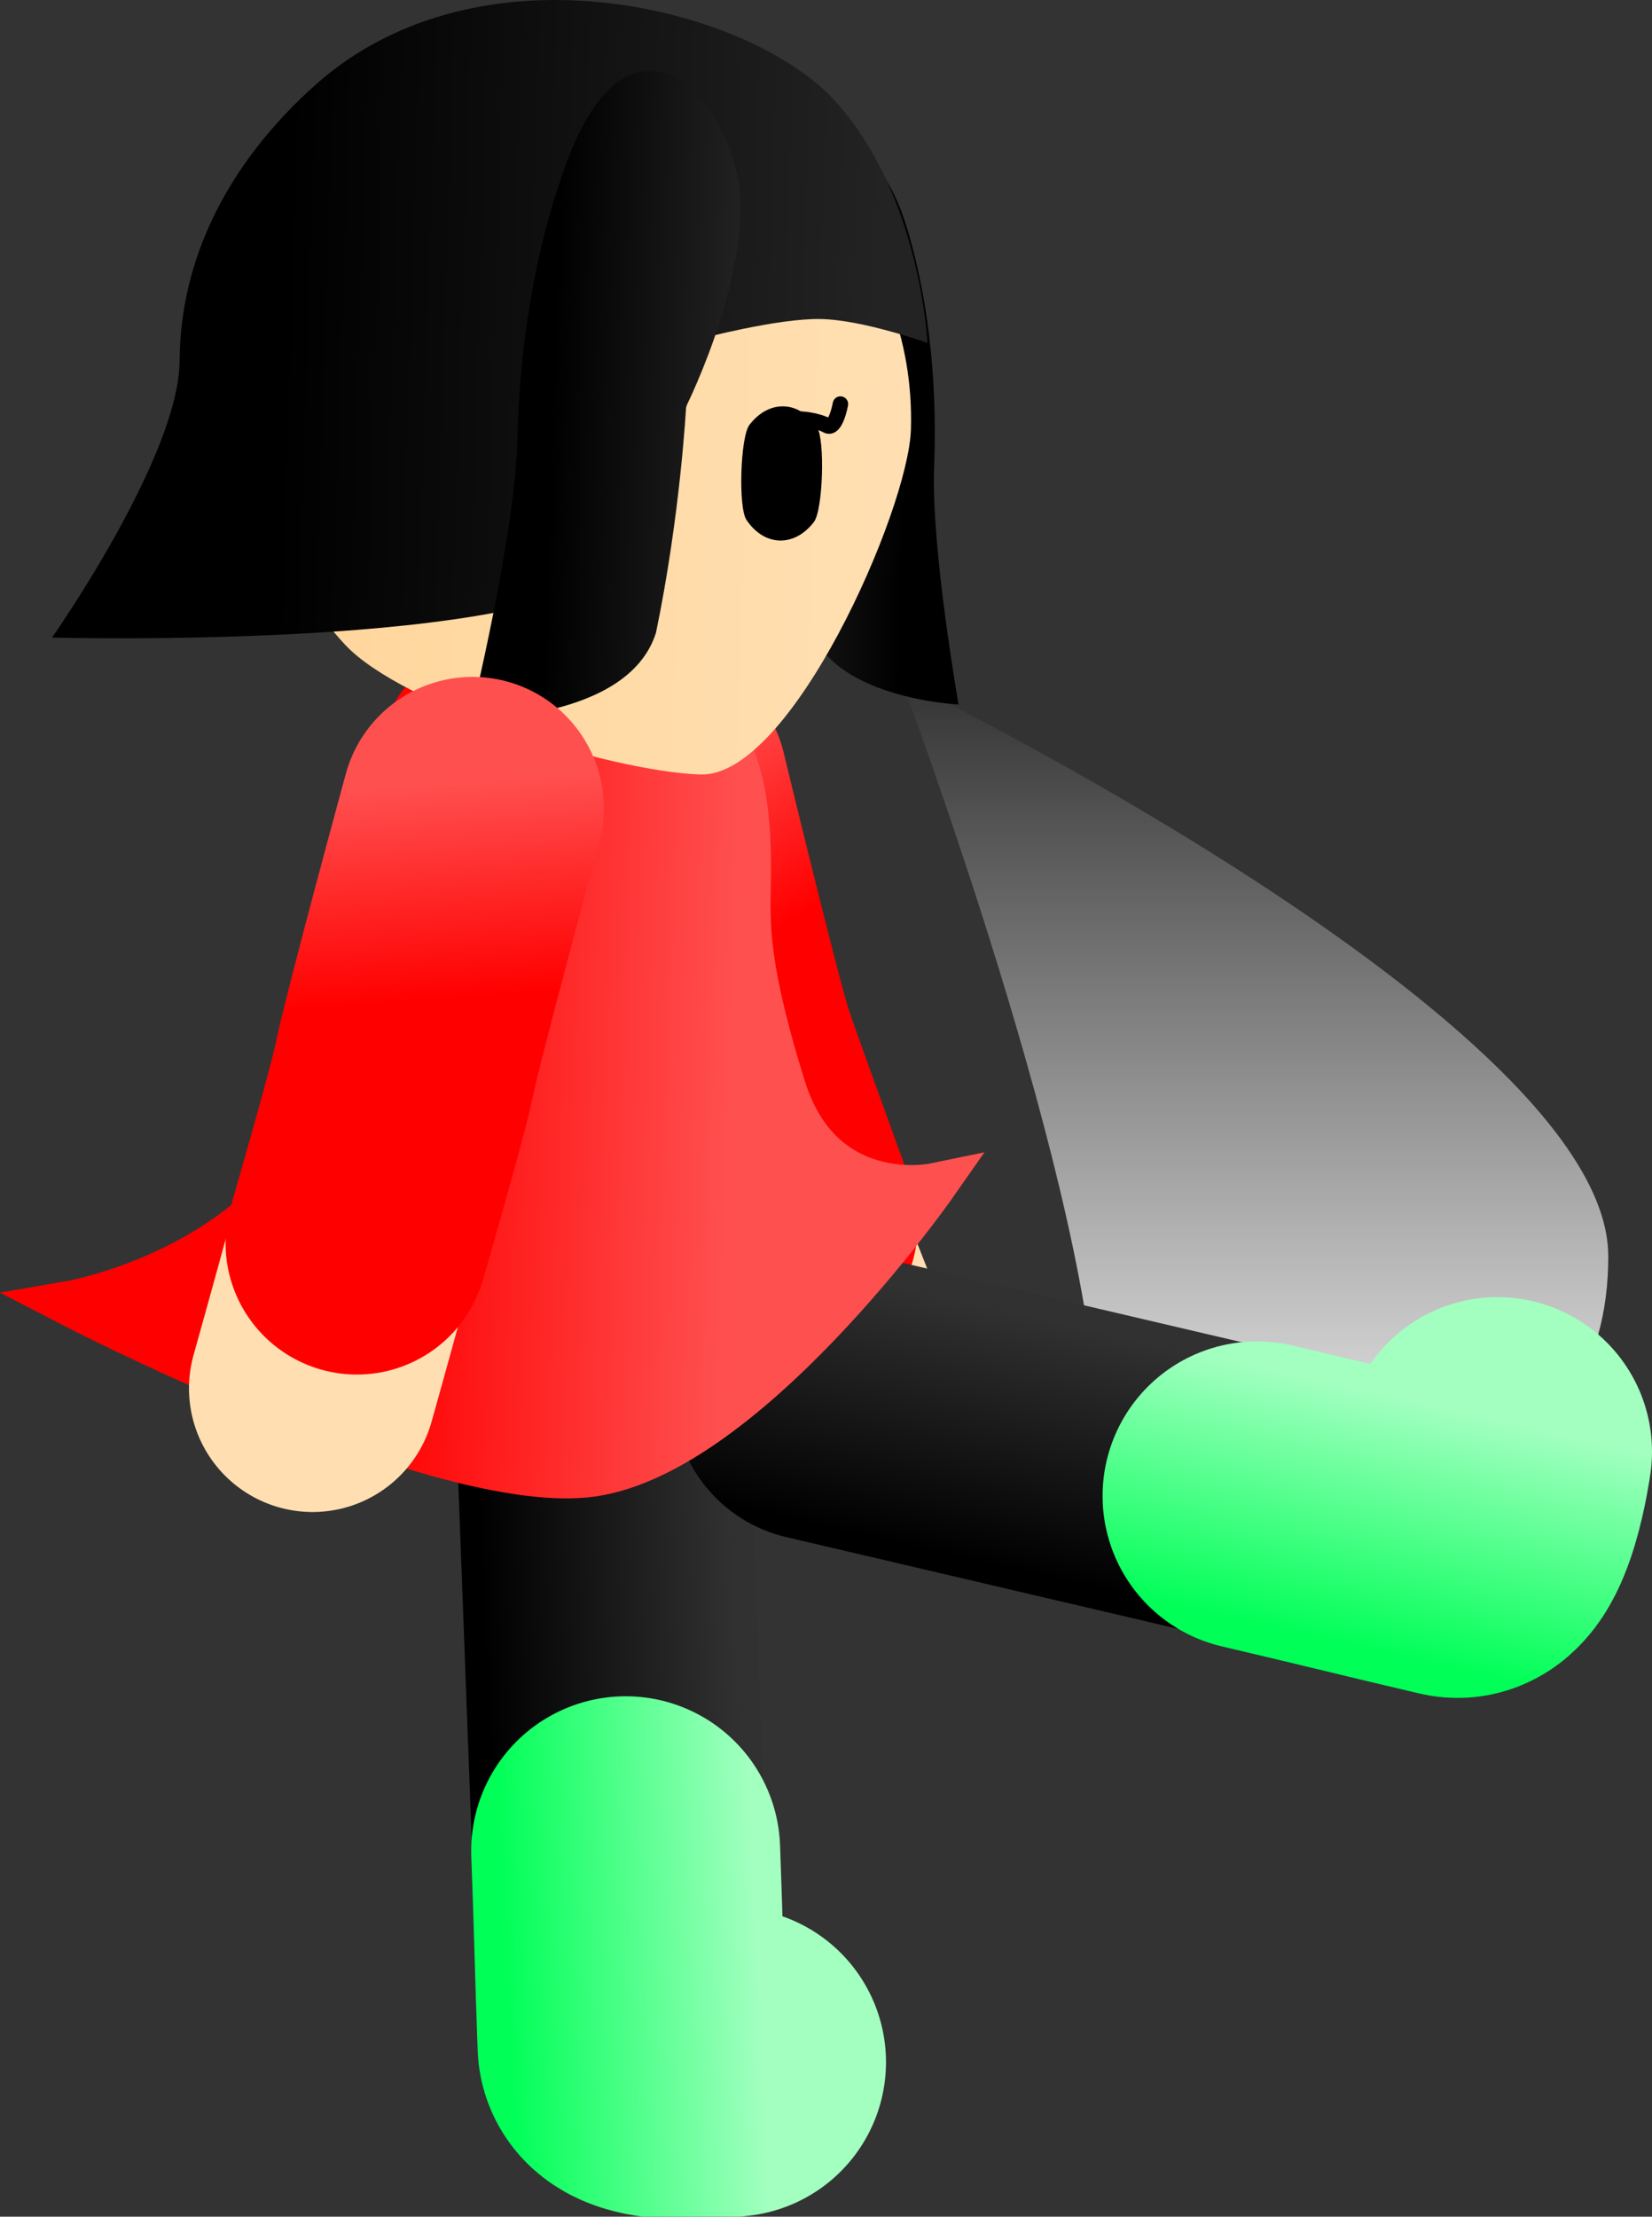 <svg version="1.1" xmlns="http://www.w3.org/2000/svg" xmlns:xlink="http://www.w3.org/1999/xlink" width="53.472" height="71.728" viewBox="0,0,53.472,71.728"><rect x="0" y="0" width="53.472" height="71.728" fill="#333333" stroke="none"/><defs><linearGradient x1="264.782" y1="171.3" x2="264.782" y2="200.204" gradientUnits="userSpaceOnUse" id="color-1"><stop offset="0" stop-color="#ffffff" stop-opacity="0"/><stop offset="1" stop-color="#ffffff"/></linearGradient><linearGradient x1="244.006" y1="174.468" x2="247.816" y2="180.353" gradientUnits="userSpaceOnUse" id="color-2"><stop offset="0" stop-color="#ff5050"/><stop offset="1" stop-color="#ff0000"/></linearGradient><linearGradient x1="239.99" y1="205.935" x2="248.16" y2="205.555" gradientUnits="userSpaceOnUse" id="color-3"><stop offset="0" stop-color="#000000"/><stop offset="1" stop-color="#313131"/></linearGradient><linearGradient x1="240.177" y1="205.919" x2="248.347" y2="205.539" gradientUnits="userSpaceOnUse" id="color-4"><stop offset="0" stop-color="#00ff57"/><stop offset="1" stop-color="#a2ffc0"/></linearGradient><linearGradient x1="260.864" y1="201.002" x2="262.656" y2="193.022" gradientUnits="userSpaceOnUse" id="color-5"><stop offset="0" stop-color="#000000"/><stop offset="1" stop-color="#313131"/></linearGradient><linearGradient x1="260.855" y1="201.008" x2="262.648" y2="193.028" gradientUnits="userSpaceOnUse" id="color-6"><stop offset="0" stop-color="#00ff57"/><stop offset="1" stop-color="#a2ffc0"/></linearGradient><linearGradient x1="236.651" y1="178.121" x2="248.099" y2="178.483" gradientUnits="userSpaceOnUse" id="color-7"><stop offset="0" stop-color="#ff0000"/><stop offset="1" stop-color="#ff5050"/></linearGradient><linearGradient x1="236.651" y1="178.121" x2="248.099" y2="178.483" gradientUnits="userSpaceOnUse" id="color-8"><stop offset="0" stop-color="#ff0000"/><stop offset="1" stop-color="#ff5050"/></linearGradient><linearGradient x1="253.535" y1="163.834" x2="248.355" y2="163.67" gradientUnits="userSpaceOnUse" id="color-9"><stop offset="0" stop-color="#000000"/><stop offset="1" stop-color="#232323"/></linearGradient><linearGradient x1="254.161" y1="163.854" x2="247.729" y2="163.65" gradientUnits="userSpaceOnUse" id="color-10"><stop offset="0" stop-color="#000000"/><stop offset="1" stop-color="#313131"/></linearGradient><linearGradient x1="232.446" y1="163.466" x2="253.624" y2="164.135" gradientUnits="userSpaceOnUse" id="color-11"><stop offset="0" stop-color="#ffd59a"/><stop offset="1" stop-color="#ffdfb2"/></linearGradient><linearGradient x1="232.475" y1="162.546" x2="253.653" y2="163.215" gradientUnits="userSpaceOnUse" id="color-12"><stop offset="0" stop-color="#ffd499"/><stop offset="1" stop-color="#ffd599"/></linearGradient><linearGradient x1="233.306" y1="160.436" x2="252.575" y2="161.045" gradientUnits="userSpaceOnUse" id="color-13"><stop offset="0" stop-color="#000000"/><stop offset="1" stop-color="#232323"/></linearGradient><linearGradient x1="230.978" y1="160.363" x2="254.903" y2="161.118" gradientUnits="userSpaceOnUse" id="color-14"><stop offset="0" stop-color="#000000"/><stop offset="1" stop-color="#313131"/></linearGradient><linearGradient x1="242.004" y1="162.912" x2="248.224" y2="163.109" gradientUnits="userSpaceOnUse" id="color-15"><stop offset="0" stop-color="#000000"/><stop offset="1" stop-color="#232323"/></linearGradient><linearGradient x1="241.253" y1="162.888" x2="248.976" y2="163.132" gradientUnits="userSpaceOnUse" id="color-16"><stop offset="0" stop-color="#000000"/><stop offset="1" stop-color="#313131"/></linearGradient><linearGradient x1="238.334" y1="174.619" x2="238.831" y2="181.612" gradientUnits="userSpaceOnUse" id="color-17"><stop offset="0" stop-color="#ff5050"/><stop offset="1" stop-color="#ff0000"/></linearGradient></defs><g transform="translate(-224.17,-149.311)"><g data-paper-data="{&quot;isPaintingLayer&quot;:true}" fill-rule="nonzero" stroke-linejoin="miter" stroke-miterlimit="10" stroke-dasharray="" stroke-dashoffset="0" style="mix-blend-mode: normal"><path d="M276.227,189.958c0,7.543 -7.395,9.041 -14.619,9.041c-7.224,0 -1.924,4.273 -1.924,-3.27c0,-7.543 -6.348,-24.429 -6.348,-24.429c0,0 22.89,11.116 22.89,18.658z" fill="url(#color-1)" stroke="none" stroke-width="none" stroke-linecap="butt"/><g fill="none" stroke-linecap="round"><path d="M251.117,193.484c0,0 -2.922,-7.303 -3.539,-9.389c-0.733,-2.475 -2.087,-9.411 -2.087,-9.411" stroke="#ffdfb2" stroke-width="8"/><path d="M249.628,188.945c0,0 -1.848,-5.084 -2.038,-5.68c-0.452,-1.42 -2.185,-8.602 -2.185,-8.602" stroke="url(#color-2)" stroke-width="8.5"/></g><g fill="none" stroke-linecap="round"><path d="M247.661,216.055c0,0 -3.183,0.418 -3.22,-0.556c-0.09,-2.398 -0.261,-6.939 -0.361,-9.613c-0.143,-3.806 -0.432,-11.489 -0.432,-11.489" stroke="url(#color-3)" stroke-width="9.5"/><path d="M247.848,216.039c0,0 -3.183,0.418 -3.22,-0.556c-0.09,-2.398 -0.106,-3.61 -0.206,-6.284" stroke="url(#color-4)" stroke-width="10"/></g><g fill="none" stroke-linecap="round"><path d="M272.651,196.278c0,0 -0.438,3.18 -1.387,2.958c-2.337,-0.547 -6.761,-1.582 -9.367,-2.192c-3.708,-0.868 -11.195,-2.62 -11.195,-2.62" stroke="url(#color-5)" stroke-width="9.5"/><path d="M272.642,196.284c0,0 -0.438,3.18 -1.387,2.958c-2.337,-0.547 -3.792,-0.915 -6.397,-1.525" stroke="url(#color-6)" stroke-width="10"/></g><path d="M236.088,182.151c0.804,-2.182 0.45,-8.914 1.812,-10.185c1.021,-0.953 8.017,-1.824 9.759,1.384c0.948,1.747 0.699,4.458 0.72,5.411c0.021,0.953 0.088,2.373 1.145,5.753c1.226,3.919 4.856,3.171 4.856,3.171c0,0 -6.231,8.895 -11.295,9.355c-5.064,0.46 -16.648,-5.55 -16.648,-5.55c0,0 2.613,-0.45 5.03,-2.133c2.268,-1.58 3.149,-3.212 4.621,-7.206z" fill="url(#color-7)" stroke="url(#color-8)" stroke-width="1.463" stroke-linecap="butt"/><g><path d="M255.196,172.107c0,0 -4.249,-0.193 -4.849,-2.665c-0.457,-3.26 -0.423,-6.216 -0.423,-6.216c0,0 -1.749,-4.19 -0.901,-6.649c0.849,-2.459 3.256,-4.023 4.515,0.143c0.586,1.941 0.992,4.578 0.868,7.694c-0.104,2.618 0.791,7.693 0.791,7.693z" data-paper-data="{&quot;index&quot;:null}" fill="url(#color-9)" stroke="url(#color-10)" stroke-width="0" stroke-linecap="butt"/><path d="M243.401,152.226c2.922,0.092 5.531,1.37 7.387,3.359c1.856,1.99 2.958,4.691 2.866,7.63c-0.082,2.603 -3.884,11.25 -6.806,11.157c-2.922,-0.092 -9.65,-2.208 -11.506,-4.197c-1.856,-1.99 -2.958,-4.691 -2.866,-7.63c0.093,-2.939 1.364,-5.565 3.341,-7.434c1.978,-1.868 4.662,-2.978 7.584,-2.886z" fill="url(#color-11)" stroke="url(#color-12)" stroke-width="0" stroke-linecap="butt"/><g><path d="M251.373,162.386c0,0 -0.151,0.855 -0.441,0.692c-0.271,-0.152 -0.875,-0.267 -1.275,-0.177" data-paper-data="{&quot;index&quot;:null}" fill="none" stroke="#000000" stroke-width="0.5" stroke-linecap="round"/><path d="M250.613,163.131c0.267,0.401 0.195,2.685 -0.097,3.068c-0.293,0.384 -0.687,0.615 -1.114,0.602c-0.427,-0.013 -0.805,-0.269 -1.073,-0.671c-0.267,-0.401 -0.195,-2.685 0.097,-3.068c0.293,-0.384 0.687,-0.615 1.113,-0.602c0.427,0.013 0.805,0.269 1.073,0.671z" data-paper-data="{&quot;index&quot;:null}" fill="#000000" stroke="none" stroke-width="1.301" stroke-linecap="butt"/></g><path d="M225.854,169.942c0,0 4.111,-5.85 4.129,-8.956c0.021,-3.696 1.936,-6.745 4.415,-8.945c5.32,-4.721 14.023,-2.502 16.795,0.53c2.772,3.033 2.998,7.838 2.998,7.838c0,0 -2.082,-0.751 -3.469,-0.775c-1.387,-0.025 -3.905,0.644 -3.905,0.644c0,0 -0.331,3.494 -2.535,7.27c-2.61,2.824 -18.427,2.394 -18.427,2.394z" fill="url(#color-13)" stroke="url(#color-14)" stroke-width="0" stroke-linecap="butt"/><path d="M239.39,172.571c0,0 1.455,-5.934 1.527,-9.038c0.086,-3.694 0.77,-6.782 1.619,-9.033c1.822,-4.832 4.59,-2.8 5.422,0.171c0.832,2.971 -1.58,7.795 -1.58,7.795c0,0 -0.182,3.499 -0.975,7.319c-0.905,2.878 -6.012,2.786 -6.012,2.786z" fill="url(#color-15)" stroke="url(#color-16)" stroke-width="0" stroke-linecap="butt"/></g><g fill="none" stroke-linecap="round"><path d="M234.287,194.237c0,0 2.063,-7.338 2.529,-9.463c0.553,-2.521 2.714,-9.25 2.714,-9.25" stroke="#ffdfb2" stroke-width="8"/><path d="M239.465,175.464c0,0 -1.948,7.126 -2.237,8.588c-0.171,0.866 -1.507,5.487 -1.507,5.487" stroke="url(#color-17)" stroke-width="8.5"/></g></g></g></svg><!--rotationCenter:15.82998877912192:30.689242896195623-->